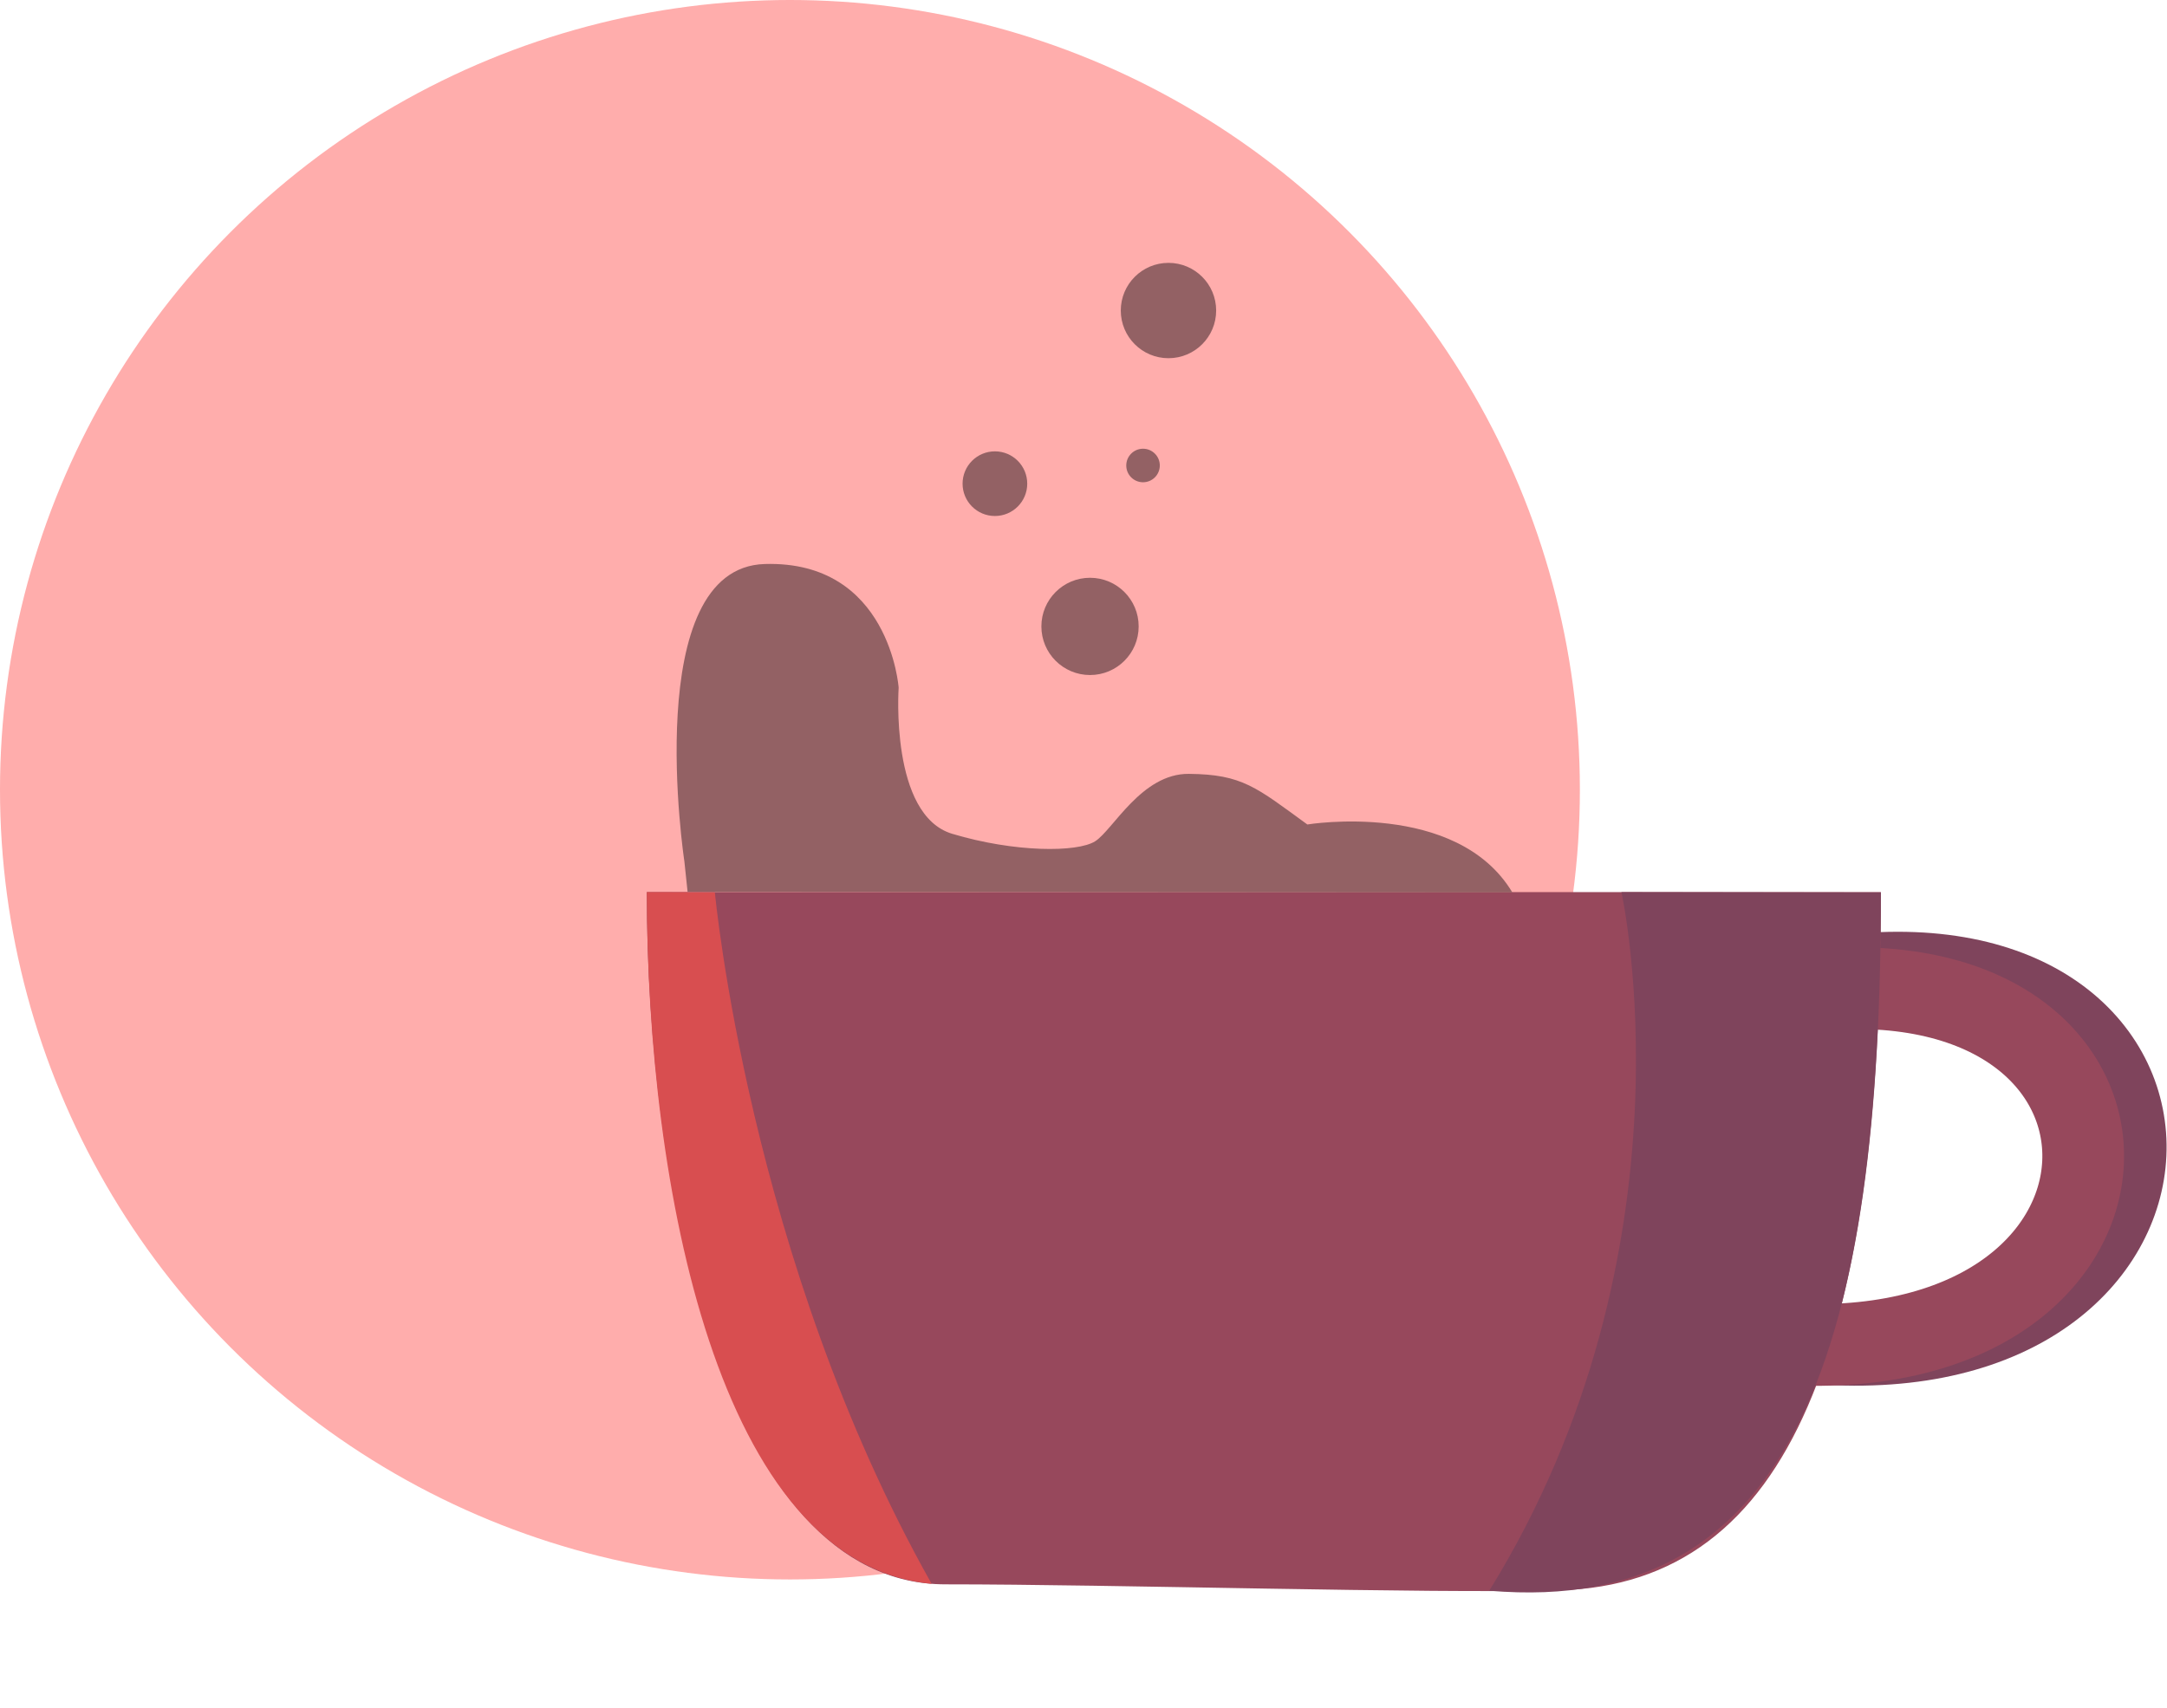 <svg xmlns="http://www.w3.org/2000/svg" width="238.663" height="188.182" viewBox="0 0 238.663 188.182">
  <g id="Gruppe_204" data-name="Gruppe 204" transform="translate(-61 -151)">
    <circle id="Ellipse_368" data-name="Ellipse 368" cx="87" cy="87" r="87" transform="translate(61 151)" fill="#ff5957"
            opacity="0.494"/>
    <g id="Gruppe_170" data-name="Gruppe 170" transform="translate(-489.14 40.077)">
      <path id="Pfad_1365" data-name="Pfad 1365" d="M721.165,365.27" transform="translate(-29.293 -66.165)"
            fill="#97485c"/>
      <path id="Pfad_1366" data-name="Pfad 1366" d="M716.637,365.27" transform="translate(-27.964 -66.165)"
            fill="#97485c"/>
      <path id="Pfad_1367" data-name="Pfad 1367" d="M809.108,250.6c39.316-1.585,35.691,46.963-11.223,40.346"
            transform="translate(-51.815 -32.49)" fill="none" stroke="#7f445c" stroke-miterlimit="10" stroke-width="9"/>
      <path id="Pfad_1368" data-name="Pfad 1368" d="M802.467,253.026c39.316-1.586,35.75,45.245-11.163,38.629"
            transform="translate(-49.883 -33.203)" fill="none" stroke="#97485c" stroke-miterlimit="10"
            stroke-width="9"/>
      <path id="Pfad_1369" data-name="Pfad 1369"
            d="M757.292,238.007c0,49.16-9.656,76.254-35.467,76.921-14.617.377-49.045-.667-67.56-.661-24.477.008-32.888-43.906-32.888-76.26"
            transform="translate(0 -28.806)" fill="#97485c"/>
      <path id="Pfad_1370" data-name="Pfad 1370"
            d="M652.742,314.205c-23.53-2.165-31.364-43.844-31.364-76.2l7.493.014S632.59,278.429,652.742,314.205Z"
            transform="translate(0 -28.806)" fill="#d84e50"/>
      <path id="Pfad_1371" data-name="Pfad 1371"
            d="M752.715,314.969c33.983,2.921,43.132-27.76,43.132-76.921l-28.576-.041S776,277.3,752.715,314.969Z"
            transform="translate(-38.555 -28.806)" fill="#7f445c"/>
      <path id="Pfad_1372" data-name="Pfad 1372"
            d="M626.878,219.611s-4.924-32.358,8.845-32.771,14.753,13.622,14.753,13.622-.983,14.035,5.9,16.1,13.769,2.064,15.737.826,5.109-7.478,10.327-7.43c5.915.055,7.428,1.494,13.049,5.577,0,0,16.451-2.723,22.578,7.484l-90.836-.059Z"
            transform="translate(-1.363 -13.783)" fill="#936164"/>
      <circle id="Ellipse_407" data-name="Ellipse 407" cx="5.357" cy="5.357" r="5.357"
              transform="translate(664.833 174.574)" fill="#936164"/>
      <circle id="Ellipse_408" data-name="Ellipse 408" cx="3.561" cy="3.561" r="3.561"
              transform="translate(656.153 160.646)" fill="#936164"/>
      <circle id="Ellipse_409" data-name="Ellipse 409" cx="5.252" cy="5.252" r="5.252"
              transform="translate(673.578 139.881)" fill="#936164"/>
      <circle id="Ellipse_410" data-name="Ellipse 410" cx="1.847" cy="1.847" r="1.847"
              transform="translate(674.181 160.357)" fill="#936164"/>
    </g>
  </g>
</svg>
